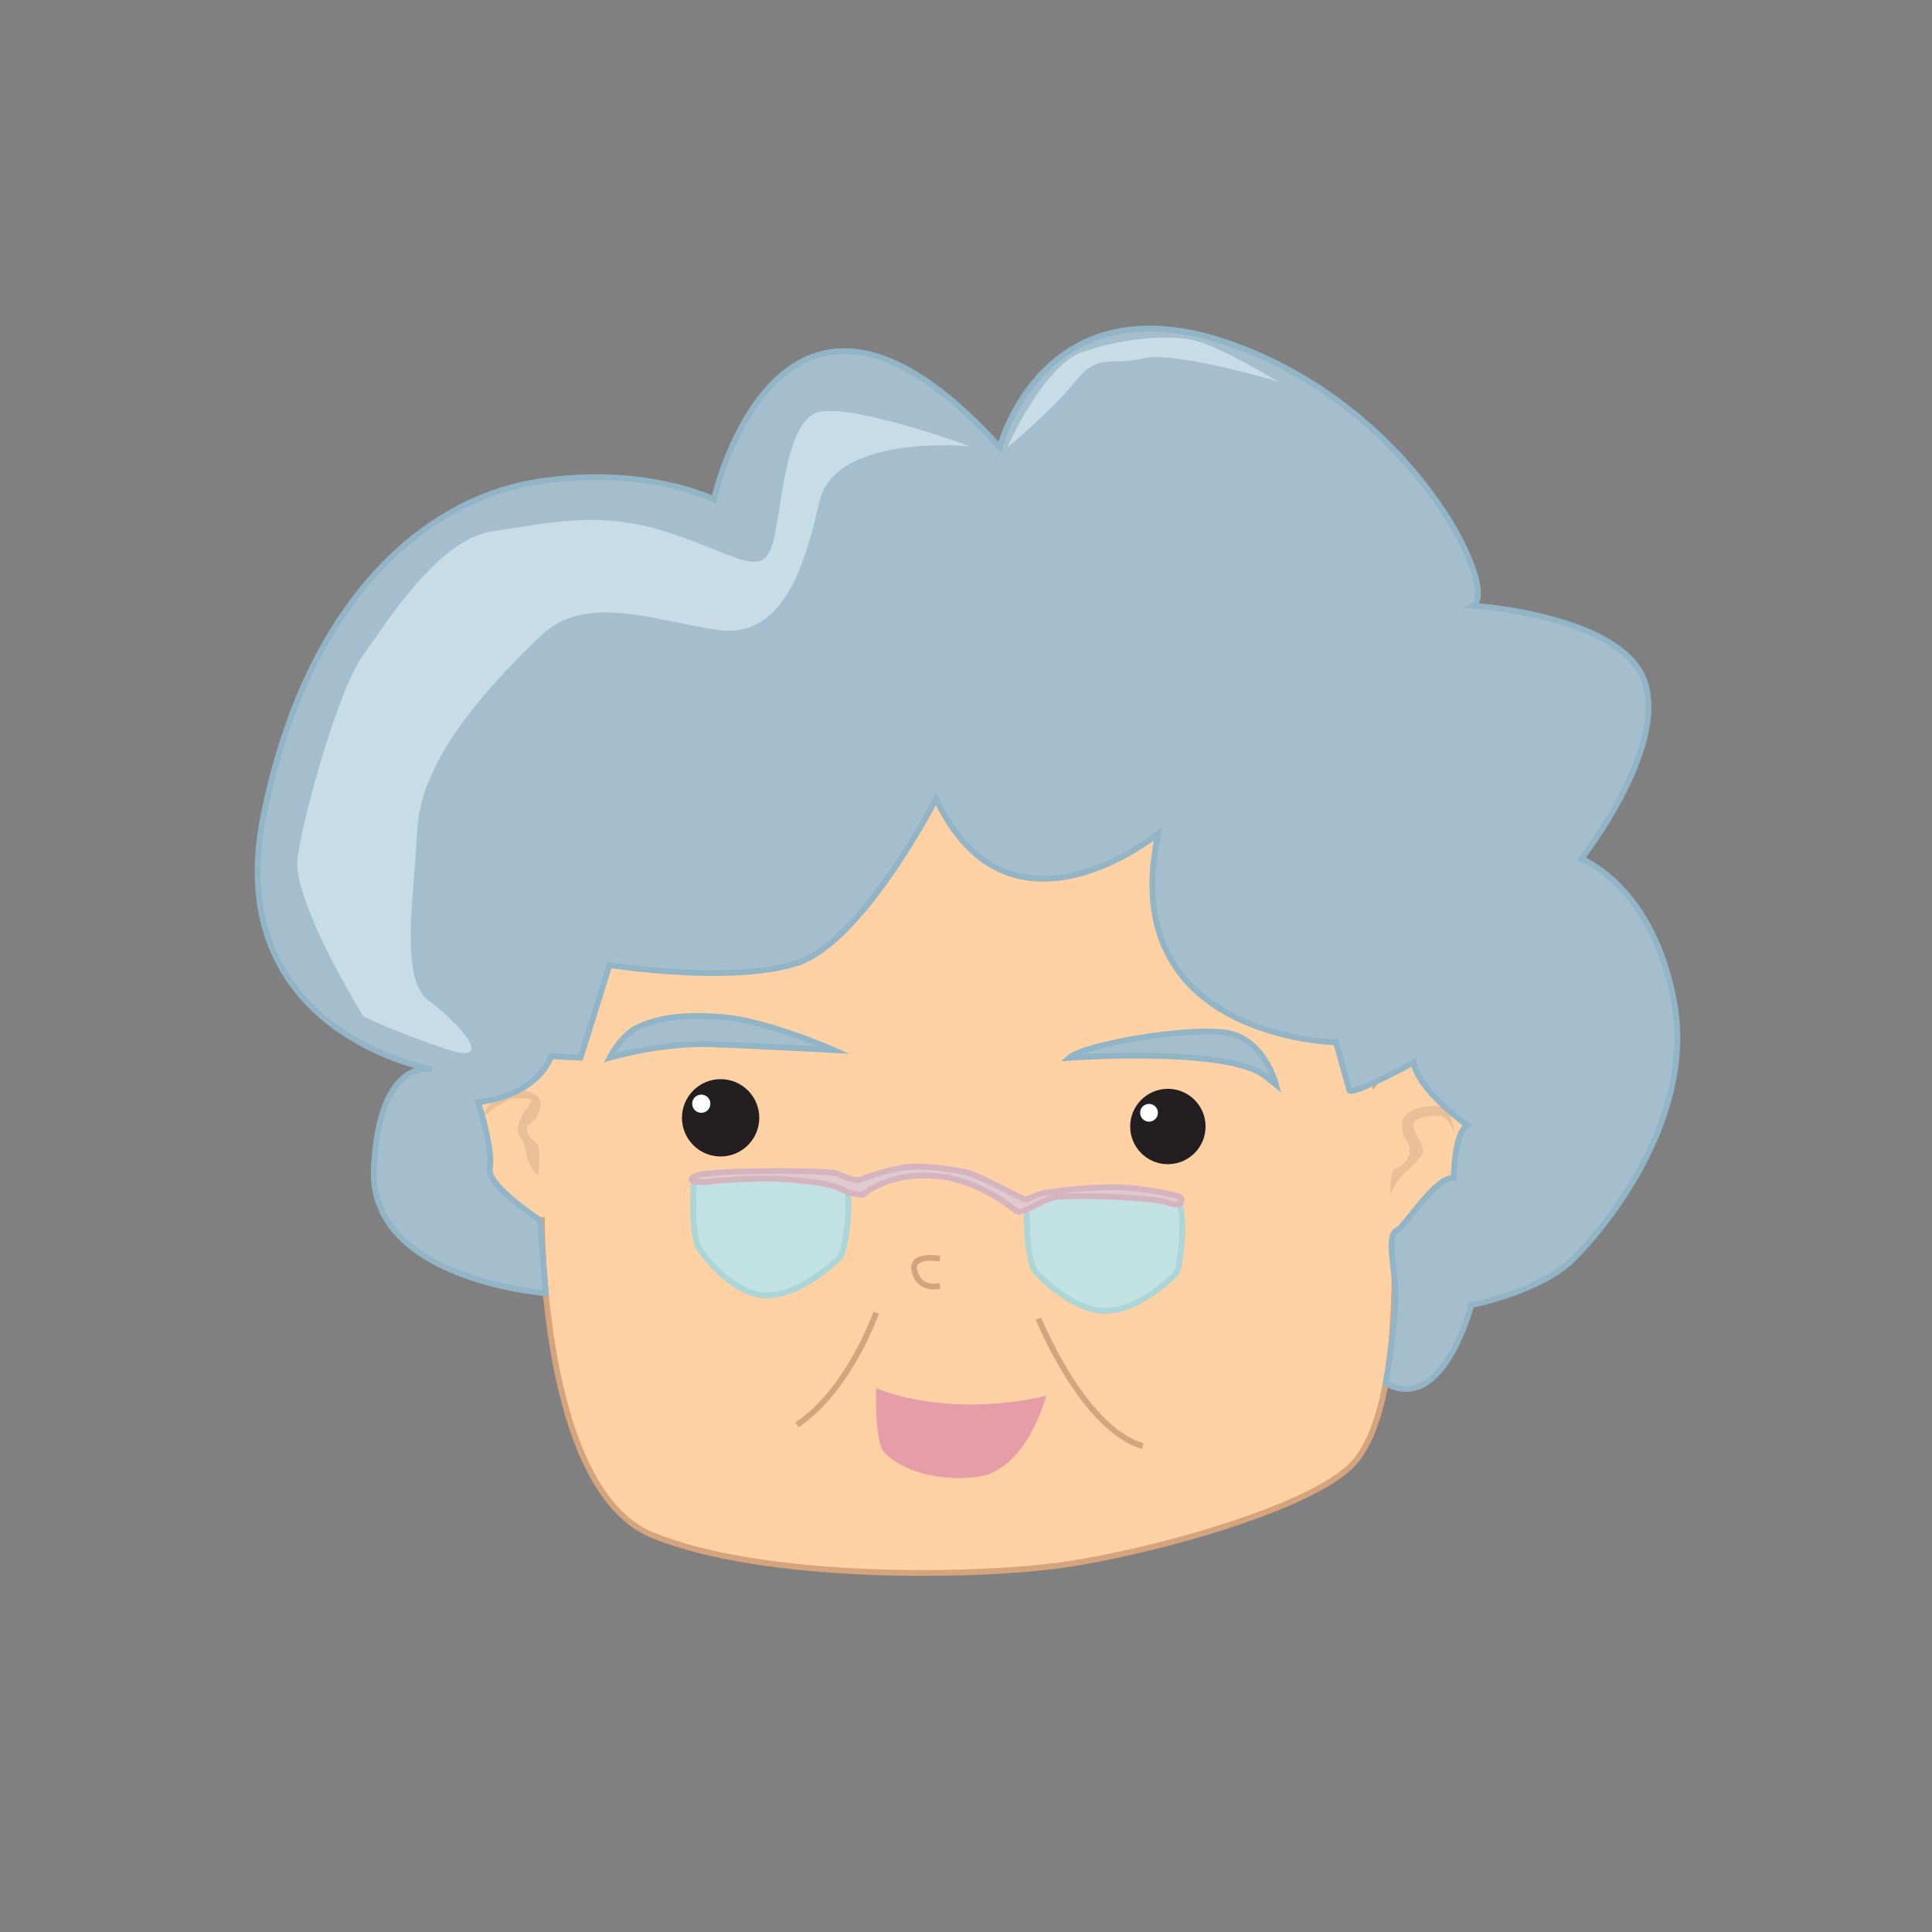 <svg id="ย่า" xmlns="http://www.w3.org/2000/svg" viewBox="0 0 1000 1000"><rect x="0" y="0" width="1000" height="1000" fill="#808080" stroke="none"/><defs><style>.cls-1{fill:#fed1a5;stroke:#d6a47c;}.cls-1,.cls-3,.cls-7,.cls-8{stroke-miterlimit:10;stroke-width:3px;}.cls-2{fill:#eabf98;}.cls-3{fill:#a4becd;stroke:#91b4c6;}.cls-4{fill:#c8dce7;}.cls-5{fill:#231f20;}.cls-6{fill:#fff;}.cls-7{fill:#c2e1e3;stroke:#abd5d6;}.cls-8{fill:#e0c9cf;stroke:#d6b4bf;}.cls-9{fill:#e59da8;}</style></defs><title>grandmother</title><path class="cls-1" d="M280.5,631.5s-1,139,57,163,171,22,216,15,121-28,145-50,24-92,23-120c0,0,44-6,48-35s-4-53-26-55-32,11-32,11l-15-87-165-147-151,117-114,37,21,66s-49,2-50,32S254.5,633.5,280.5,631.5Z"/><path class="cls-2" d="M719.5,618.5s0-14,3-14,10-7,6-13-4-13,1-16,17-5,20,0a21.5,21.5,0,0,1,3,10s-3-8-8-8-13,1-13,5,5,9,5,13-9,11-11,13S719.5,618.5,719.5,618.5Z"/><path class="cls-2" d="M278.5,608.5s2-15-1-17-7-7-3-10,6-8,5-12-12-8-20-3-10,12-10,12,12-10,17-10,11-1,7,4-7,12-5,15,3,3,4,10A18.46,18.46,0,0,0,278.5,608.5Z"/><path class="cls-1" d="M486.5,651.5s-16-3-13,7,13,7,13,7"/><path class="cls-3" d="M553.5,547.5s84-6,102,10l5,4s-6-24-26-27S561.5,540.5,553.5,547.5Z"/><path class="cls-3" d="M431.5,543.5s-34-15-57-17-35,1-44,5-15,16-15,16,27-8,53-7S431.5,543.5,431.5,543.5Z"/><path class="cls-3" d="M698.5,564.5l-7-25s-115-2-92-108c0,0-77,63-115-18,0,0-38,74-72,85s-97,1-97,1l-15,48-15.24-.84S279.5,566.5,247.5,570.5c0,0,8,25,6,34s26,27,26,27l3,37.85s-92-6.85-89-64.85,30-51,30-51-110-19-87-132,85-163,141-172,92,9,92,9,34-153,148-27c0,0,22-87,118-54s141,128,127,136c0,0,78,5,89,40s-33,91-33,91,37,14,48,74-35,116-52,133-53,24-53,24S747,732.38,717.22,715.94c0,0,6.86-37.35,4.57-54.9s-2.29-22.54,1.71-24.54,19-27,29-27c0,0,0-23,7-27,0,0-25.62-18.22-27.81-32.61C731.69,549.89,701.5,566.5,698.5,564.5Z"/><path class="cls-4" d="M521.5,231.5c0-1,19-42,38-49s46-10,60-6,42,21,42,21-53-16-70-12-23-3-35,12S521.5,231.5,521.5,231.5Z"/><path class="cls-1" d="M453.5,679.5s-14,40-41,58"/><path class="cls-1" d="M537.5,682.5s23,57,54,66"/><path class="cls-4" d="M188,526s-37-60-34-82,21-87,34-105,39-60,67-64,54-11,89,0,49,24,55,9,6-68,26-71,77,18,77,18-70-7-78,29-20,71-53,66-68-19-91,3-62,62-64,100-9,78,6,89,36,34,9,25S188,526,188,526Z"/><circle class="cls-5" cx="372.99" cy="578.58" r="20.01"/><circle class="cls-6" cx="362.98" cy="571.28" r="4.71"/><circle class="cls-5" cx="604.49" cy="583.08" r="19.51"/><circle class="cls-6" cx="594.73" cy="575.97" r="4.6"/><path class="cls-7" d="M531.5,623.5s-.77,26.84,4,34c2,3,19.68,20.68,36,21,17.71.35,35.44-17.44,37-19,3-3,6-36,0-39s-46-3-46-3l-25,3Z"/><path class="cls-7" d="M359.21,611.83s-1.87,26.77,2.56,34.14c2.73,4.53,17.55,23.52,33.73,24.53,17.79,1.11,37.49-18,39.12-19.45,3.13-2.87,7.52-35.72,1.65-39s-45.83-4.94-45.83-4.94l-25.11,1.94Z"/><path class="cls-8" d="M446.5,618.5s12-11,35-10,40,15,44,18,13-6,22-7,49,0,57,3,8-2,6-3-20-5-34-5a241.29,241.29,0,0,0-36,3c-5,1-9,4-11,3s-21-11-27-13-26-5-36-3-19,5-21,6-8-1-12-3-66-2-73,1,2,4,8,3,30-2,40-1,21,2,27,5A27.13,27.13,0,0,0,446.5,618.5Z"/><path class="cls-9" d="M453.5,718.5s35,16,88,4c0,0-10,39-36,42s-43-7-48-13S453.5,718.5,453.5,718.5Z"/></svg>
